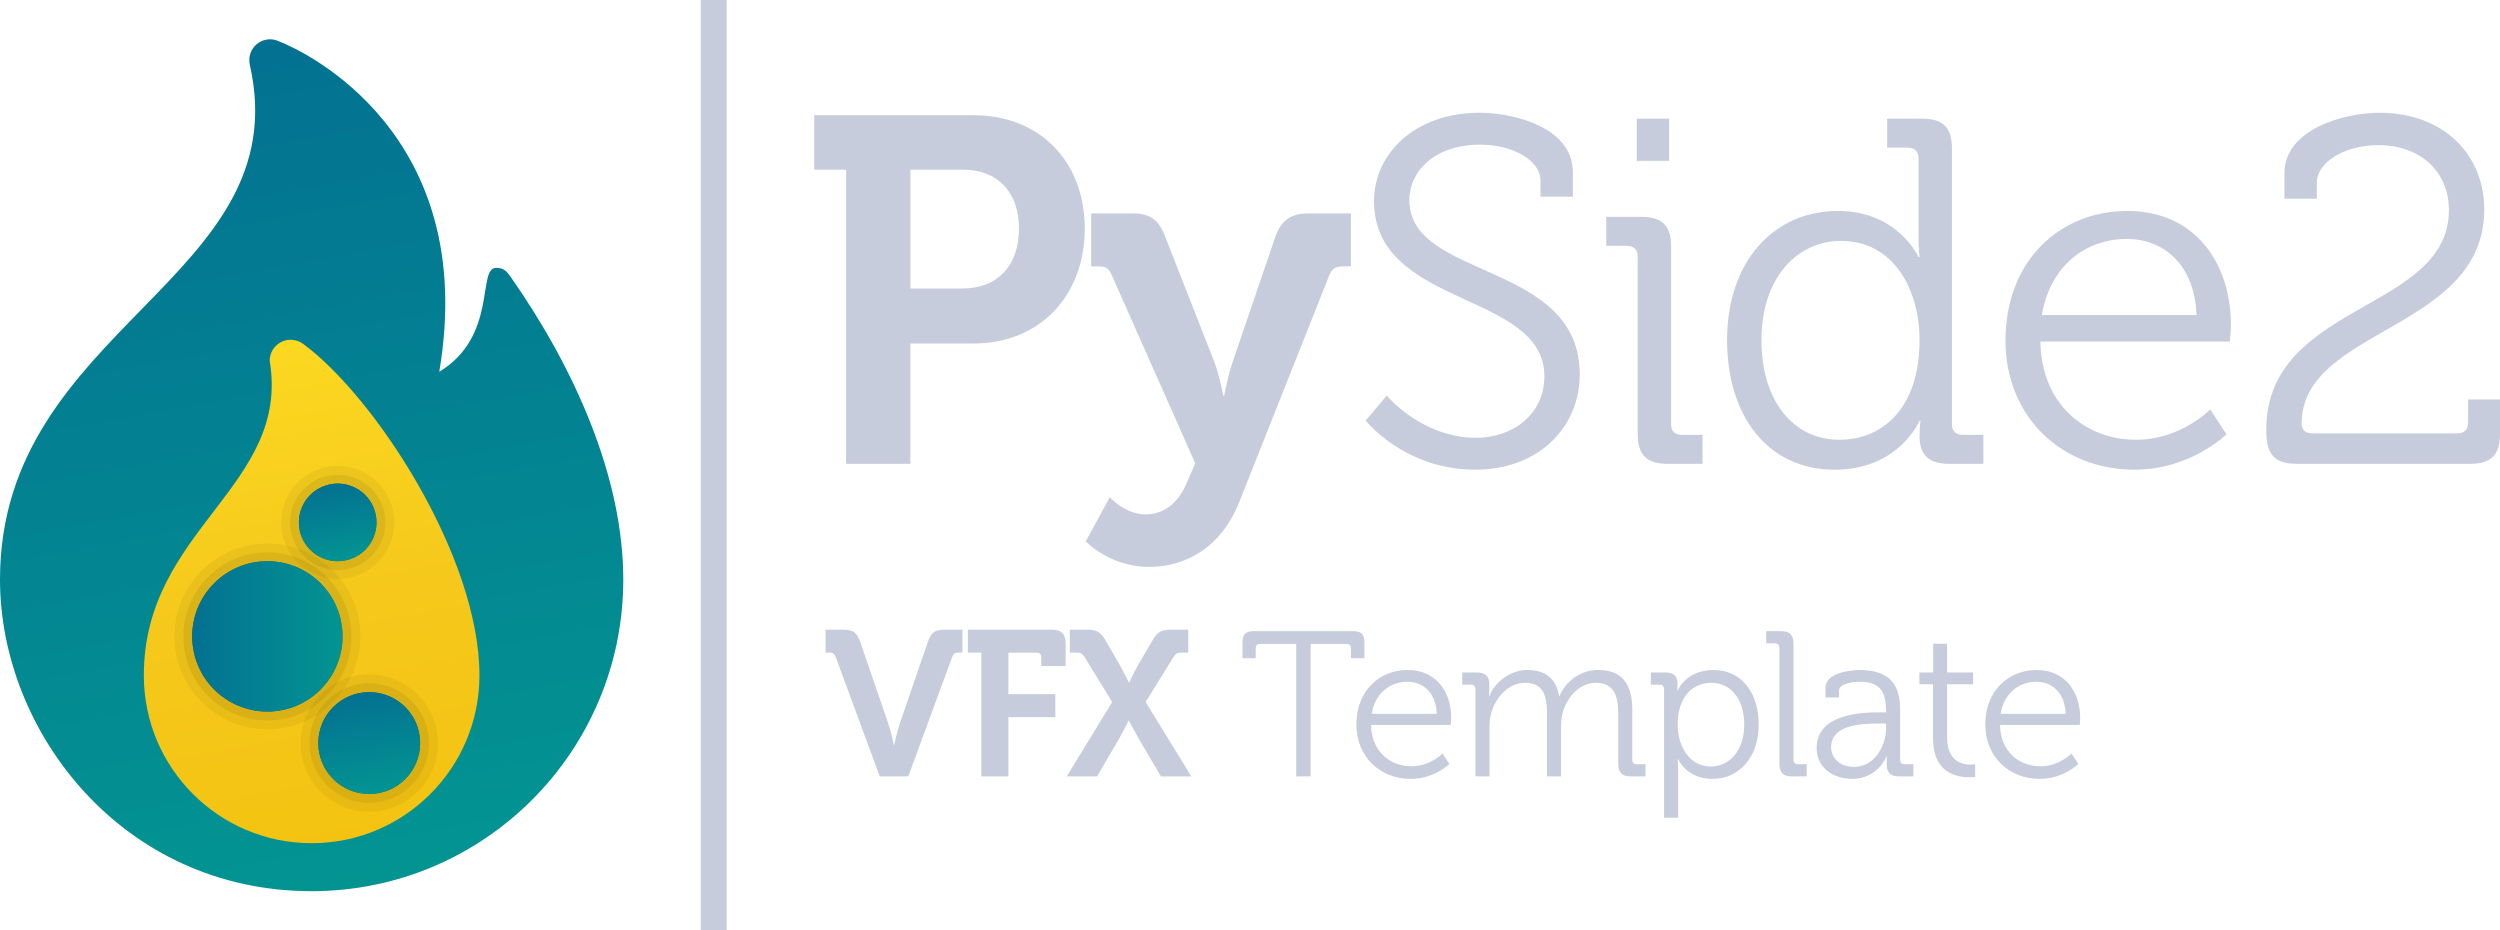 <?xml version="1.0" encoding="UTF-8"?>
<svg id="Layer_1" data-name="Layer 1" xmlns="http://www.w3.org/2000/svg" width="128.97" height="48" xmlns:xlink="http://www.w3.org/1999/xlink" viewBox="0 0 128.97 48">
  <defs>
    <linearGradient id="linear-gradient" x1="11.075" y1="47.702" x2="18.914" y2="4.661" gradientTransform="translate(0 50) scale(1 -1)" gradientUnits="userSpaceOnUse">
      <stop offset="0" stop-color="#037192"/>
      <stop offset="1" stop-color="#039492"/>
    </linearGradient>
    <linearGradient id="linear-gradient-2" x1="12.542" y1="34.612" x2="19.178" y2="-1.63" gradientTransform="translate(0 50) scale(1 -1)" gradientUnits="userSpaceOnUse">
      <stop offset="0" stop-color="#fddb22"/>
      <stop offset=".443" stop-color="#f5c81b"/>
      <stop offset="1" stop-color="#f3c00b"/>
    </linearGradient>
    <linearGradient id="linear-gradient-3" x1="9.915" y1="32.83" x2="17.671" y2="32.83" gradientTransform="matrix(1,0,0,1,0,0)" xlink:href="#linear-gradient"/>
    <linearGradient id="linear-gradient-4" x1="17.061" y1="24.981" x2="17.782" y2="28.919" gradientTransform="matrix(1,0,0,1,0,0)" xlink:href="#linear-gradient"/>
    <linearGradient id="linear-gradient-5" x1="18.574" y1="35.749" x2="19.52" y2="40.918" gradientTransform="matrix(1,0,0,1,0,0)" xlink:href="#linear-gradient"/>
    <linearGradient id="linear-gradient-6" x1="9.915" y1="32.83" x2="17.671" y2="32.83" gradientTransform="matrix(1,0,0,1,0,0)" xlink:href="#linear-gradient"/>
    <linearGradient id="linear-gradient-7" x1="17.061" y1="24.981" x2="17.782" y2="28.919" gradientTransform="matrix(1,0,0,1,0,0)" xlink:href="#linear-gradient"/>
    <linearGradient id="linear-gradient-8" x1="18.574" y1="35.749" x2="19.52" y2="40.918" gradientTransform="matrix(1,0,0,1,0,0)" xlink:href="#linear-gradient"/>
  </defs>
  <path d="m43.65,8.754h-1.647v-2.811h8.232c3.369,0,5.725,2.356,5.725,5.851s-2.356,5.927-5.725,5.927h-3.268v6.206h-3.318v-15.172Zm5.978,6.13c1.874,0,2.938-1.216,2.938-3.09,0-1.849-1.064-3.04-2.888-3.04h-2.71v6.13h2.66Zm9.475,11.652c.887,0,1.672-.532,2.128-1.647l.43-.988-4.306-9.701c-.152-.38-.329-.456-.684-.456h-.38v-2.736h2.128c.912,0,1.368.329,1.697,1.216l2.533,6.459c.253.659.456,1.723.456,1.723h.05s.203-1.064.431-1.723l2.204-6.459c.304-.886.836-1.216,1.722-1.216h2.178v2.736h-.38c-.38,0-.583.075-.735.456l-4.635,11.677c-.912,2.33-2.736,3.369-4.661,3.369-2.027,0-3.268-1.317-3.268-1.317l1.241-2.279s.785.886,1.849.886Zm12.438-6.13s1.799,2.178,4.61,2.178c1.95,0,3.521-1.266,3.521-3.166,0-4.408-8.789-3.521-8.789-9.043,0-2.482,2.153-4.559,5.446-4.559,1.722,0,4.812.734,4.812,3.065v1.266h-1.672v-.836c0-1.064-1.469-1.849-3.115-1.849-2.305,0-3.648,1.342-3.648,2.862,0,4.129,8.79,3.116,8.79,8.992,0,2.659-2.052,4.914-5.395,4.914-3.648,0-5.648-2.533-5.648-2.533l1.089-1.292Zm12.945-7.168c0-.355-.203-.557-.557-.557h-1.064v-1.495h1.799c1.089,0,1.545.456,1.545,1.545v9.145c0,.38.203.557.557.557h1.064v1.494h-1.798c-1.089,0-1.546-.456-1.546-1.545v-9.144Zm-.05-7.118h1.671v2.178h-1.671v-2.178Zm10.385,4.762c3.09,0,4.154,2.381,4.154,2.381h.05s-.05-.43-.05-.962v-4.129c0-.354-.203-.557-.557-.557h-1.064v-1.494h1.798c1.089,0,1.545.456,1.545,1.545v14.21c0,.38.203.557.557.557h1.064v1.494h-1.773c-1.064,0-1.52-.481-1.52-1.419,0-.481.051-.81.051-.81h-.051s-1.038,2.533-4.381,2.533c-3.42,0-5.548-2.736-5.548-6.687,0-4.027,2.381-6.662,5.725-6.662Zm4.204,6.662c0-2.584-1.317-5.117-4.053-5.117-2.254,0-4.103,1.9-4.103,5.117,0,3.141,1.646,5.142,4.027,5.142,2.128,0,4.128-1.52,4.128-5.142Zm10.717-6.662c3.521,0,5.344,2.71,5.344,5.877,0,.303-.051.861-.051.861h-9.777c.05,3.217,2.305,5.066,4.939,5.066,2.331,0,3.825-1.571,3.825-1.571l.836,1.292s-1.849,1.824-4.736,1.824c-3.774,0-6.662-2.736-6.662-6.662,0-4.18,2.863-6.688,6.282-6.688Zm3.572,5.37c-.102-2.634-1.723-3.926-3.597-3.926-2.102,0-3.951,1.368-4.382,3.926h7.979Zm13.021-5.421c0-1.9-1.393-3.343-3.647-3.343-1.773,0-3.167.911-3.167,1.925v.836h-1.671v-1.318c0-2.254,3.064-3.115,4.889-3.115,3.394,0,5.42,2.229,5.42,4.99,0,6.256-9.422,6.104-9.422,11.044,0,.354.203.506.583.506h7.447c.354,0,.557-.178.557-.557v-1.191h1.646v1.773c0,1.089-.456,1.545-1.545,1.545h-8.916c-1.216,0-1.596-.506-1.596-1.748,0-6.611,9.422-6.079,9.422-11.348Zm-83.22,23.071c-.065-.182-.15-.235-.331-.235h-.192v-1.183h.885c.533,0,.725.139.896.618l1.45,4.222c.149.426.288,1.109.288,1.109h.021s.138-.682.288-1.109l1.45-4.222c.171-.479.352-.618.885-.618h.895v1.183h-.203c-.181,0-.266.053-.33.235l-2.26,6.151h-1.471l-2.27-6.151Zm7.509-.235h-.693v-1.183h4.318c.512,0,.725.224.725.725v1.152h-1.258v-.458c0-.15-.085-.235-.234-.235h-1.461v2.143h2.42v1.183h-2.42v3.06h-1.397v-6.386Zm6.751,2.548l-1.407-2.292c-.139-.234-.224-.256-.458-.256h-.32v-1.183h.874c.512,0,.714.117.97.554l.725,1.258c.245.438.48.917.48.917h.021s.203-.48.459-.917l.735-1.258c.257-.448.469-.554.981-.554h.863v1.183h-.32c-.234,0-.32.033-.458.256l-1.418,2.292,2.356,3.838h-1.567l-1.173-1.994c-.256-.448-.48-.885-.48-.885h-.021s-.203.448-.458.885l-1.162,1.994h-1.567l2.345-3.838Zm9.493-2.995h-1.855c-.149,0-.234.064-.234.234v.501h-.682v-.788c0-.458.149-.608.607-.608h5.075c.458,0,.607.15.607.608v.788h-.693v-.501c0-.171-.074-.234-.234-.234h-1.844v6.833h-.746v-6.833Zm5.749,1.343c1.482,0,2.249,1.141,2.249,2.473,0,.128-.021.363-.021.363h-4.115c.021,1.353.97,2.132,2.079,2.132.981,0,1.609-.661,1.609-.661l.352.544s-.779.768-1.994.768c-1.589,0-2.804-1.152-2.804-2.804,0-1.759,1.204-2.814,2.644-2.814Zm1.503,2.26c-.043-1.109-.725-1.652-1.514-1.652-.885,0-1.663.576-1.844,1.652h3.358Zm1.996-1.268c0-.149-.085-.235-.235-.235h-.447v-.629h.746c.448,0,.65.192.65.597v.245c0,.213-.021.384-.021.384h.021c.266-.725,1.109-1.354,1.94-1.354.992,0,1.503.458,1.663,1.343h.021c.288-.725,1.066-1.343,1.973-1.343,1.3,0,1.78.756,1.78,2.079v2.548c0,.16.085.234.235.234h.447v.629h-.756c-.459,0-.65-.192-.65-.65v-2.58c0-.874-.182-1.599-1.162-1.599-.81,0-1.482.725-1.695,1.514-.074.235-.096.491-.096.779v2.537h-.725v-3.231c0-.81-.117-1.599-1.13-1.599-.874,0-1.525.757-1.749,1.578-.064.223-.085.469-.085.714v2.537h-.725v-4.499Zm9.729,0c0-.149-.085-.235-.235-.235h-.447v-.629h.736c.458,0,.639.192.639.565,0,.213-.01.363-.01.363h.021s.426-1.055,1.844-1.055c1.44,0,2.335,1.151,2.335,2.814,0,1.695-1.012,2.804-2.398,2.804-1.311,0-1.759-1.013-1.759-1.013h-.021s.021.192.021.469v2.548h-.725v-6.631Zm2.409,3.987c.949,0,1.727-.799,1.727-2.164,0-1.311-.693-2.154-1.695-2.154-.896,0-1.738.64-1.738,2.164,0,1.077.587,2.154,1.706,2.154Zm3.543-6.119c0-.15-.085-.234-.234-.234h-.448v-.63h.757c.458,0,.65.192.65.65v5.981c0,.16.085.234.234.234h.448v.629h-.757c-.458,0-.65-.192-.65-.65v-5.981Zm5.204,3.326h.298v-.065c0-1.119-.405-1.514-1.386-1.514-.266,0-1.045.075-1.045.469v.341h-.693v-.512c0-.746,1.279-.906,1.749-.906,1.695,0,2.1.906,2.1,2.057v2.57c0,.16.085.234.234.234h.448v.629h-.736c-.458,0-.64-.203-.64-.64,0-.234.011-.394.011-.394h-.021c.01,0-.438,1.162-1.781,1.162-.895,0-1.823-.523-1.823-1.589,0-1.781,2.356-1.844,3.284-1.844Zm-1.344,2.814c1.023,0,1.642-1.066,1.642-1.994v-.245h-.309c-.842,0-2.527.021-2.527,1.226,0,.501.395,1.013,1.194,1.013Zm4.064-4.264h-.704v-.608h.714v-1.482h.714v1.482h1.344v.608h-1.344v2.729c0,1.258.799,1.418,1.205,1.418.149,0,.245-.021.245-.021v.65s-.128.021-.309.021c-.618,0-1.865-.203-1.865-1.994v-2.803Zm5.342-.736c1.482,0,2.249,1.141,2.249,2.473,0,.128-.021.363-.021.363h-4.115c.021,1.353.97,2.132,2.079,2.132.981,0,1.609-.661,1.609-.661l.352.544s-.779.768-1.994.768c-1.589,0-2.804-1.152-2.804-2.804,0-1.759,1.204-2.814,2.644-2.814Zm1.503,2.26c-.043-1.109-.725-1.652-1.514-1.652-.885,0-1.663.576-1.844,1.652h3.358Z" fill="#c6ccdb" stroke-width="0"/>
  <g>
    <path d="m12.889,3.347c-.017-.061-.027-.168-.027-.247,0-.592.48-1.072,1.072-1.072.252,0,.428.094.497.121,1.311.512,10.312,4.756,8.23,17.029,3.023-1.822,1.942-5.359,2.931-5.359.371,0,.523.139.751.464,3.307,4.719,5.811,10.348,5.811,15.614,0,8.88-7.198,16.078-16.078,16.078C6.314,45.973,0,37.749,0,29.895,0,16.833,15.395,14.421,12.889,3.347Z" fill="url(#linear-gradient)" stroke-width="0"/>
    <path d="m15.664,17.761s-.273-.233-.669-.233c-.597,0-1.082.485-1.082,1.082,1.082,6.493-6.493,8.657-6.493,16.232,0,4.781,3.876,8.657,8.657,8.657s8.657-3.876,8.657-8.657c0-6.169-5.433-14.402-9.07-17.082Z" fill="url(#linear-gradient-2)" stroke-width="0"/>
    <g>
      <circle cx="13.793" cy="32.83" r="3.878" fill="url(#linear-gradient-3)" stroke-width="0"/>
      <circle cx="17.421" cy="26.95" r="2.002" fill="url(#linear-gradient-4)" stroke-width="0"/>
      <circle cx="19.047" cy="38.334" r="2.627" fill="url(#linear-gradient-5)" stroke-width="0"/>
    </g>
    <g>
      <path d="m13.793,37.623c-2.643,0-4.793-2.15-4.793-4.793s2.15-4.794,4.793-4.794,4.794,2.15,4.794,4.794-2.15,4.793-4.794,4.793Z" opacity=".05" stroke-width="0"/>
      <path d="m13.793,37.165c-2.39,0-4.335-1.945-4.335-4.335s1.945-4.336,4.335-4.336,4.336,1.945,4.336,4.336-1.945,4.335-4.336,4.335Z" opacity=".07" stroke-width="0"/>
      <circle cx="13.793" cy="32.83" r="3.878" fill="url(#linear-gradient-6)" stroke-width="0"/>
      <path d="m17.421,29.867c-1.609,0-2.917-1.308-2.917-2.917s1.308-2.917,2.917-2.917,2.917,1.309,2.917,2.917-1.309,2.917-2.917,2.917Z" opacity=".05" stroke-width="0"/>
      <path d="m17.421,29.41c-1.356,0-2.459-1.103-2.459-2.459s1.103-2.46,2.459-2.46,2.46,1.103,2.46,2.46-1.103,2.459-2.46,2.459Z" opacity=".07" stroke-width="0"/>
      <circle cx="17.421" cy="26.95" r="2.002" fill="url(#linear-gradient-7)" stroke-width="0"/>
      <path d="m19.047,41.876c-1.953,0-3.542-1.589-3.542-3.542s1.589-3.542,3.542-3.542,3.543,1.589,3.543,3.542-1.589,3.542-3.543,3.542Z" opacity=".05" stroke-width="0"/>
      <path d="m19.047,41.418c-1.701,0-3.085-1.384-3.085-3.085s1.384-3.085,3.085-3.085,3.085,1.384,3.085,3.085-1.384,3.085-3.085,3.085Z" opacity=".07" stroke-width="0"/>
      <circle cx="19.047" cy="38.334" r="2.627" fill="url(#linear-gradient-8)" stroke-width="0"/>
    </g>
  </g>
  <rect x="36.155" y="0" width="1.333" height="48" fill="#c6ccdb" stroke-width="0"/>
</svg>